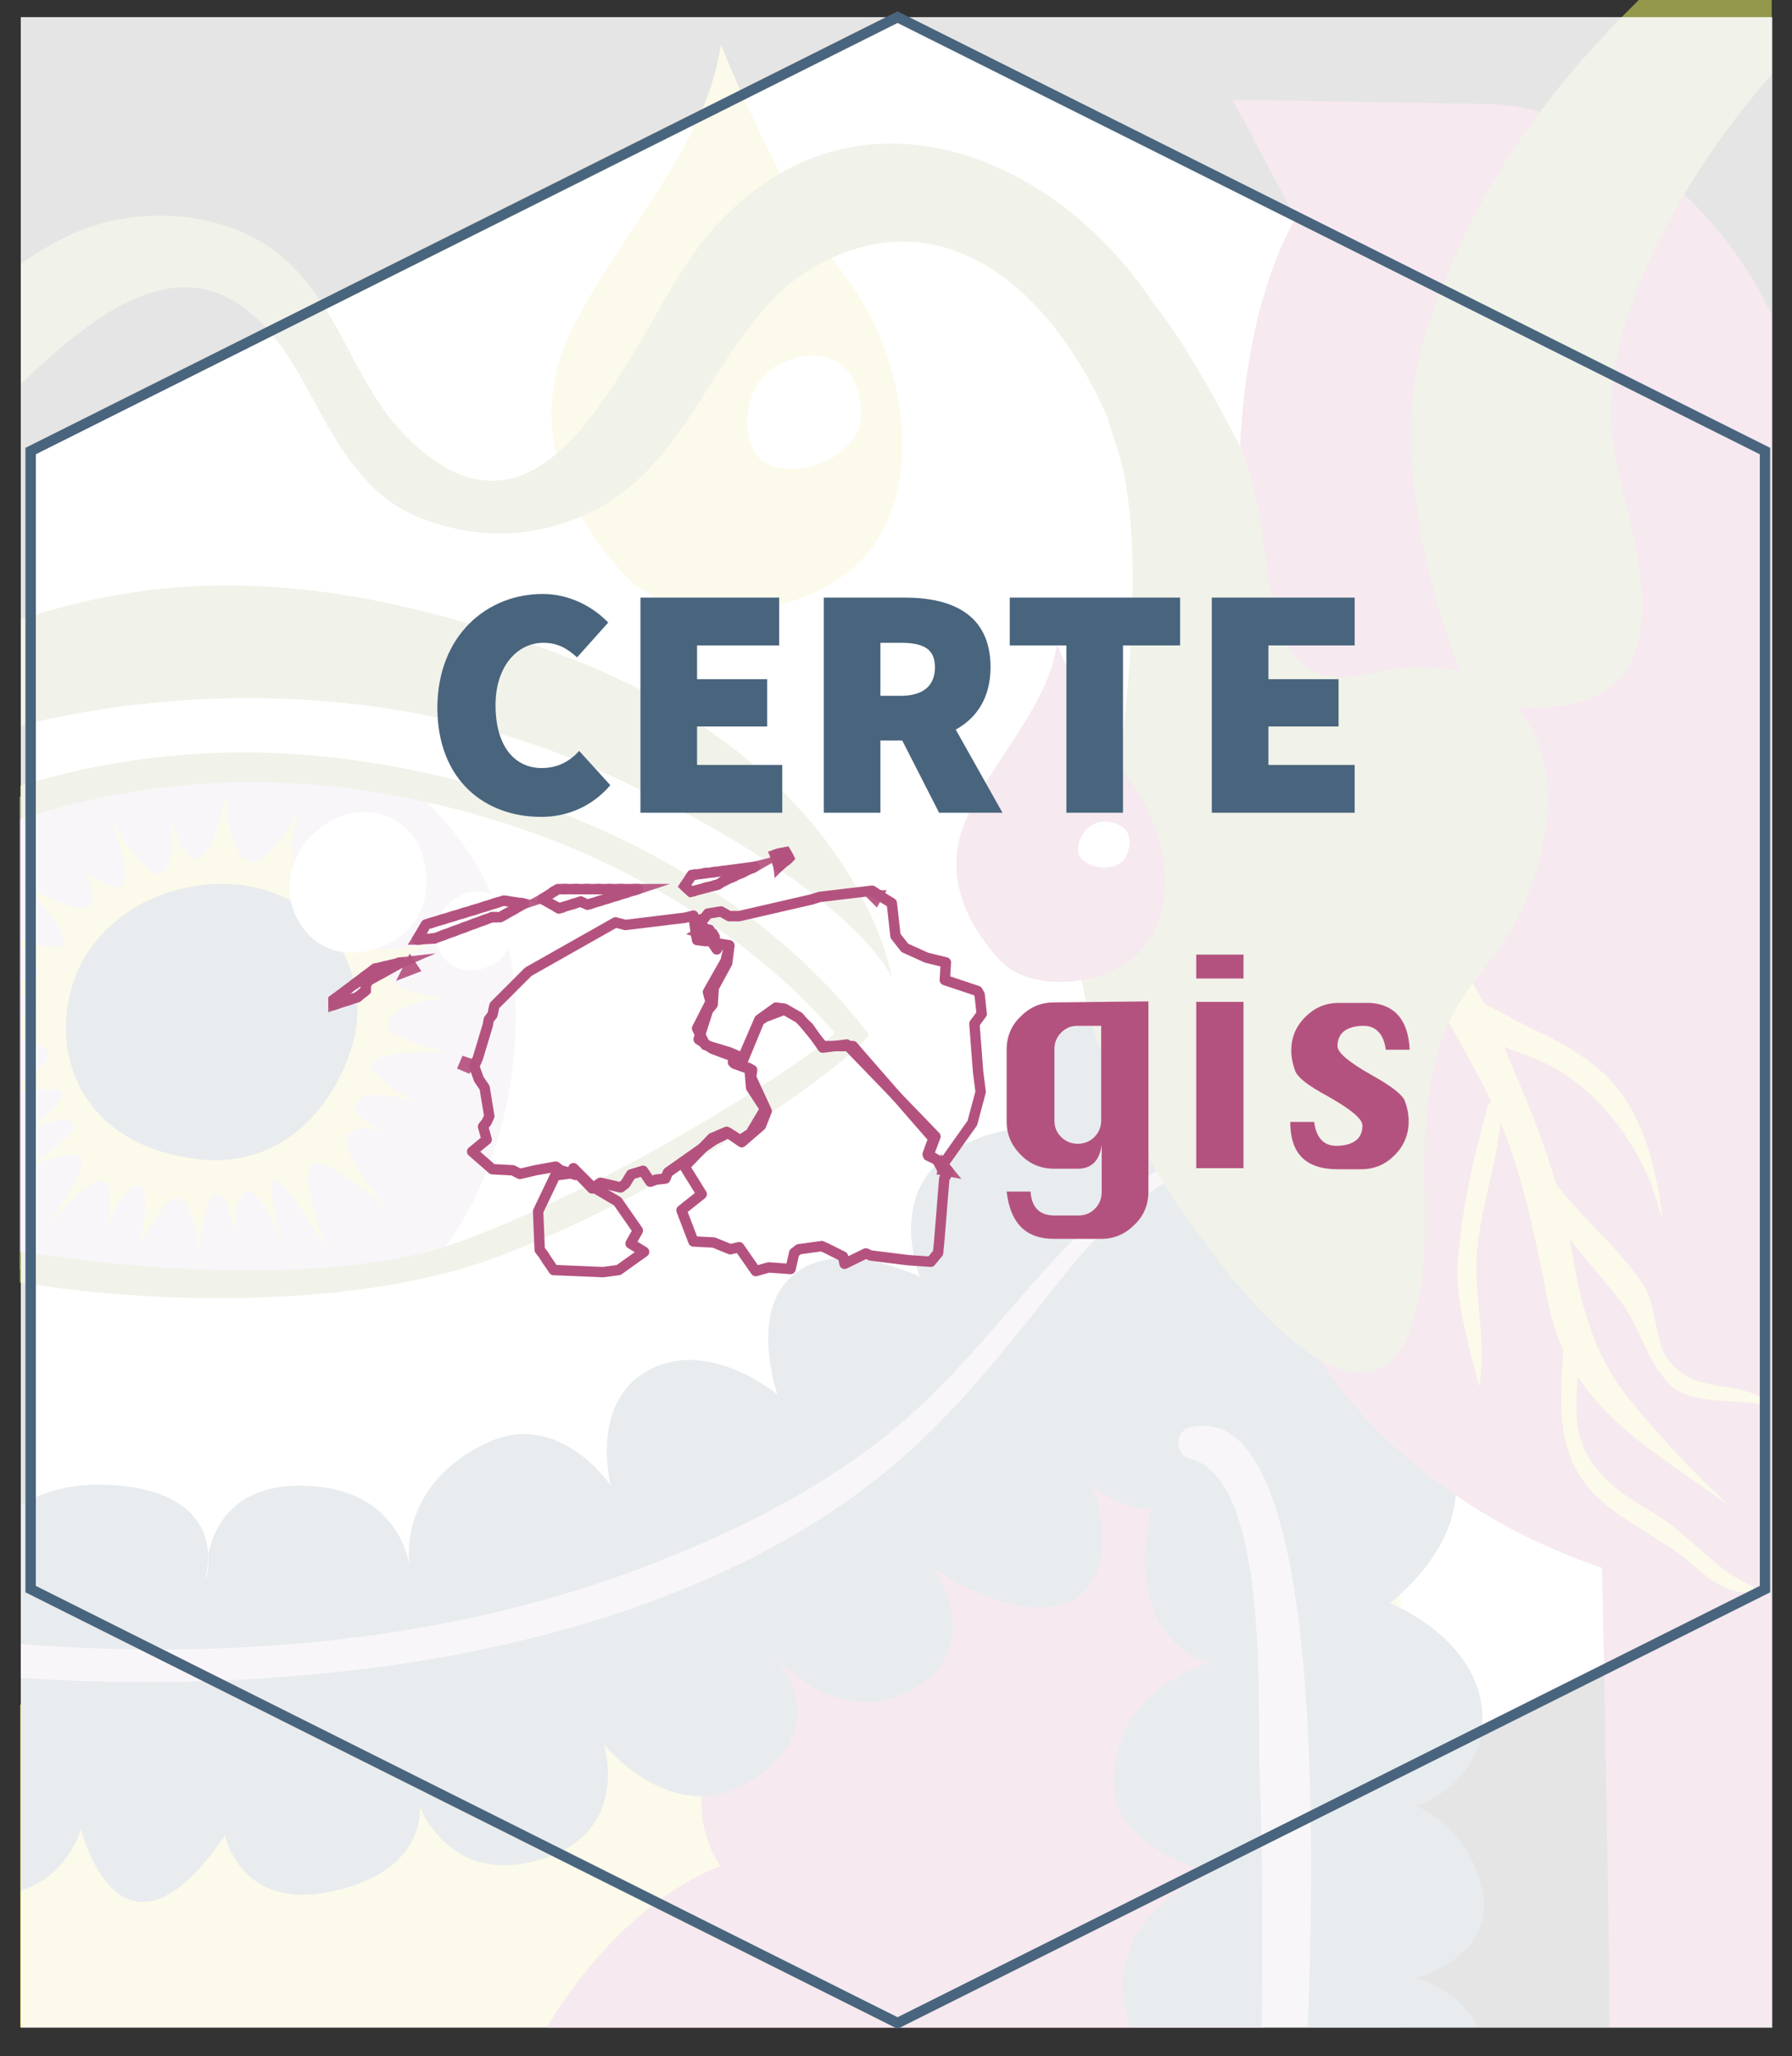 <svg xmlns="http://www.w3.org/2000/svg" version="1.1" xmlns:xlink="http://www.w3.org/1999/xlink" xmlns:svgjs="http://svgjs.dev/svgjs" width="345" height="395.7"><rect width="100%" height="100%" fill="#333333" stroke="none"/><svg version="1.1" id="SvgjsSvg1172" xmlns="http://www.w3.org/2000/svg" xmlns:xlink="http://www.w3.org/1999/xlink" x="0px" y="0px" viewBox="0 0 345 395.7" style="enable-background:new 0 0 345 395.7;" xml:space="preserve">
<style type="text/css">
	.st0{fill:#FFFFFF;}
	.st1{clip-path:url(#SVGID_4_);}
	.st2{clip-path:url(#SVGID_6_);fill:#B4527F;}
	.st3{clip-path:url(#SVGID_8_);fill:#B4527F;}
	.st4{clip-path:url(#SVGID_10_);fill:#E4D559;}
	.st5{clip-path:url(#SVGID_12_);fill:#B4527F;}
	.st6{clip-path:url(#SVGID_14_);fill:#49647D;}
	.st7{clip-path:url(#SVGID_16_);fill:#49647D;}
	.st8{clip-path:url(#SVGID_18_);fill:#CEB9D6;}
	.st9{clip-path:url(#SVGID_20_);fill:#E4D559;}
	.st10{clip-path:url(#SVGID_22_);fill:#B4527F;}
	.st11{clip-path:url(#SVGID_24_);fill:#E4D559;}
	.st12{clip-path:url(#SVGID_26_);fill:#FFFFFF;}
	.st13{clip-path:url(#SVGID_28_);fill:#49647D;}
	.st14{clip-path:url(#SVGID_30_);fill:#FFFFFF;}
	.st15{clip-path:url(#SVGID_32_);fill:#FFFFFF;}
	.st16{clip-path:url(#SVGID_34_);fill:#E4D559;}
	.st17{clip-path:url(#SVGID_36_);fill:#E4D559;}
	.st18{clip-path:url(#SVGID_38_);fill:#E4D559;}
	.st19{clip-path:url(#SVGID_40_);fill:#E4D559;}
	.st20{clip-path:url(#SVGID_42_);fill:#E4D559;}
	.st21{clip-path:url(#SVGID_44_);fill:#93984C;}
	.st22{clip-path:url(#SVGID_46_);fill:#93984C;}
	.st23{clip-path:url(#SVGID_48_);fill:#93984C;}
	.st24{clip-path:url(#SVGID_50_);fill:#49647D;}
	.st25{clip-path:url(#SVGID_52_);fill:#49647D;}
	.st26{clip-path:url(#SVGID_54_);fill:#49647D;}
	.st27{clip-path:url(#SVGID_56_);fill:#CEB9D6;}
	.st28{clip-path:url(#SVGID_58_);fill:#CEB9D6;}
	.st29{clip-path:url(#SVGID_60_);fill:#93984C;}
	.st30{clip-path:url(#SVGID_62_);fill:#B4527F;}
	.st31{clip-path:url(#SVGID_64_);fill:#FFFFFF;}
	.st32{display:none;}
	.st33{display:inline;}
	.st34{display:none;opacity:0.9;clip-path:url(#SVGID_66_);fill:#FFFFFF;enable-background:new    ;}
	.st35{opacity:0.875;clip-path:url(#SVGID_68_);fill:#FFFFFF;enable-background:new    ;}
	.st36{fill:none;stroke:#49647D;stroke-width:2;stroke-miterlimit:10;}
	.st37{fill:#49647D;}
	.st38{fill:#B4527F;}
	.st39{enable-background:new    ;}
	.st40{fill:none;stroke:#B4527F;stroke-width:2;stroke-linejoin:round;stroke-miterlimit:10;}
	.st41{opacity:0.922;}
	.st42{fill-rule:evenodd;clip-rule:evenodd;fill:#FFFFFF;}
	.st43{fill:none;stroke:#B4527F;stroke-width:2;stroke-miterlimit:10;}
	.st44{fill:none;stroke:#B4527F;stroke-width:2;stroke-miterlimit:10;stroke-dasharray:1.087,1.087;}
	.st45{fill:none;stroke:#B4527F;stroke-width:2;stroke-miterlimit:10;stroke-dasharray:0.958,0.958;}
	.st46{fill:none;stroke:#B4527F;stroke-width:2;stroke-miterlimit:10;stroke-dasharray:1.113,1.113;}
	.st47{fill:none;stroke:#B4527F;stroke-width:2;stroke-miterlimit:10;stroke-dasharray:1.085,1.085;}
	.st48{fill:none;stroke:#B4527F;stroke-width:2;stroke-miterlimit:10;stroke-dasharray:1.042,1.042;}
	.st49{fill:none;stroke:#B4527F;stroke-width:2;stroke-miterlimit:10;stroke-dasharray:1.076,1.076;}
	.st50{fill:none;stroke:#B4527F;stroke-width:2;stroke-miterlimit:10;stroke-dasharray:0.896,0.896;}
	.st51{fill:none;stroke:#B4527F;stroke-width:2;stroke-miterlimit:10;stroke-dasharray:0.862,0.862;}
	.st52{fill:none;stroke:#B4527F;stroke-width:2;stroke-miterlimit:10;stroke-dasharray:0.942,0.942;}
	.st53{opacity:0.941;}
	.st54{fill:none;stroke:#B4527F;stroke-width:2;stroke-linejoin:round;}
</style>
<g id="SvgjsG1171">
	<g>
		<polygon id="SvgjsPolygon1170" class="st0" points="172.8,3.3 339.8,86.8 339.8,305.8 172.8,389.3 5.9,305.8 5.9,86.8 		"></polygon>
	</g>
	<g>
		<g>
			<g>
				<g>
					<g>
						<g>
							<defs>
								<polygon id="SvgjsPolygon1169" points="172.8,3.3 339.8,86.8 339.8,305.8 172.8,389.3 5.9,305.8 5.9,86.8 								"></polygon>
							</defs>
							<clipPath id="SvgjsClipPath1168">
								<use xlink:href="#SVGID_3_" style="overflow:visible;"></use>
							</clipPath>
							<g id="SvgjsG1167" class="st1">
								<g>
									<g>
										<g>
											<g>
												<g>
													<g>
														<defs>
															<rect id="SvgjsRect1166" x="3.9" y="14.4" width="337.3" height="386"></rect>
														</defs>
														<clipPath id="SvgjsClipPath1165">
															<use xlink:href="#SVGID_5_" style="overflow:visible;"></use>
														</clipPath>
														<path class="st2" d="M306.1,19.6"></path>
													</g>
												</g>
											</g>
										</g>
									</g>
								</g>
								<g>
									<g>
										<g>
											<g>
												<g>
													<g>
														<defs>
															<rect id="SvgjsRect1164" x="3.9" y="14.4" width="337.3" height="386"></rect>
														</defs>
														<clipPath id="SvgjsClipPath1163">
															<use xlink:href="#SVGID_7_" style="overflow:visible;"></use>
														</clipPath>
														<path class="st3" d="M306.1,19.6c0.7,3.3,5.8,3.2,6.6,0"></path>
													</g>
												</g>
											</g>
										</g>
									</g>
								</g>
								<g>
									<g>
										<g>
											<g>
												<g>
													<g>
														<defs>
															<rect id="SvgjsRect1162" x="3.9" y="14.4" width="337.3" height="386"></rect>
														</defs>
														<clipPath id="SvgjsClipPath1161">
															<use xlink:href="#SVGID_9_" style="overflow:visible;"></use>
														</clipPath>
														<path class="st4" d="M254.3,271.6c-26.4-12.8-106.2,18.5-135.2,26.2C93.7,304.6,49.7,329.2,3.9,328v62.1h266.3
															C269.8,344.1,276.1,282.1,254.3,271.6"></path>
													</g>
												</g>
											</g>
										</g>
									</g>
								</g>
								<g>
									<g>
										<g>
											<g>
												<g>
													<g>
														<defs>
															<rect id="SvgjsRect1160" x="3.9" y="14.4" width="337.3" height="386"></rect>
														</defs>
														<clipPath id="SvgjsClipPath1159">
															<use xlink:href="#SVGID_11_" style="overflow:visible;"></use>
														</clipPath>
														<path class="st5" d="M222.7,266.2c-35.1-20.8-96.2-3.3-73.9,52c0,0-22.3,22.3-10.1,40.9c-10.7,4.2-23.1,14-33.5,31.1
															h8.1h35.2h94.8C257.4,344.2,253.4,284.4,222.7,266.2"></path>
													</g>
												</g>
											</g>
										</g>
									</g>
								</g>
								<g>
									<g>
										<g>
											<g>
												<g>
													<g>
														<defs>
															<rect id="SvgjsRect1158" x="3.9" y="14.4" width="337.3" height="386"></rect>
														</defs>
														<clipPath id="SvgjsClipPath1157">
															<use xlink:href="#SVGID_13_" style="overflow:visible;"></use>
														</clipPath>
														<path class="st6" d="M272.7,380.7c0,0,15.5-4.4,12.7-16.9s-12.7-16.2-12.7-16.2s14-4.8,12.6-18.8
															c-1.4-13.9-17.7-20.3-17.7-20.3s14.8-11.1,12.4-24.9c-2.3-13.8-17.8-14.7-17.8-14.7c5.3-6.9,20.2-9.5-6.1-35.1
															c-20.6-20-23.3-0.7-30.7,4.4c-7.4,5.1,0,27.5,0,27.5l-5,32.7C219.8,317.6,233,320,233,320s-18.6,4.4-18.6,23.2
															c0,12.7,18.9,17.1,18.9,17.1s-20.3,8-16.7,25.9c0.3,1.4,0.6,2.7,1.1,3.9h66.8C281,382.8,272.7,380.7,272.7,380.7"></path>
													</g>
												</g>
											</g>
										</g>
									</g>
								</g>
								<g>
									<g>
										<g>
											<g>
												<g>
													<g>
														<defs>
															<rect id="SvgjsRect1156" x="3.9" y="14.4" width="337.3" height="386"></rect>
														</defs>
														<clipPath id="SvgjsClipPath1155">
															<use xlink:href="#SVGID_15_" style="overflow:visible;"></use>
														</clipPath>
														<path class="st7" d="M15.6,352c0,0,7.6,30.7,27.7,1.2c0,0,2.9,13.7,18.8,11.1c20.4-3.4,18.7-16.7,18.7-16.7
															s5.2,14,20.5,10.9c20.8-4.1,15-22.8,15-22.8s12.8,15.9,27.4,7.5c16.1-9.3,8-21.4,5.4-24.6c-0.4-0.5-0.7-0.8-0.7-0.8
															s0.3,0.3,0.7,0.8c2.7,3,13.4,13.5,26.3,6.6c15-8,4.4-23.4,4.4-23.4s15.6,11.1,26.2,6.3c10.6-4.8,4.4-22.3,4.4-22.3
															s12.9,13.4,27-5.9s0-34.3,0-34.3s20.8,6.6,27.9-12.4c7.2-19-21.1-56.5-47.1-37.7c0,0-30.3-0.6-18,21.5
															c0,0-12.6-0.7-20.5,7.7c-7.8,8.4-2.6,21-2.6,21s-15.3-7.7-24.2-0.5c-8.9,7.1-3.2,23.2-3.2,23.2s-13-11-24.7-4.8
															s-7.4,22.3-7.4,22.3s-9.8-14.6-23.5-8.4c-16,7.3-15.7,20.5-15.3,23.7c0.1,0.5,0.1,0.7,0.1,0.7s0-0.3-0.1-0.7
															c-0.5-3.1-3.7-15.3-21.1-15.3c-12.6,0-16.4,7.7-17.6,13.1c0.2,2.8-0.5,4.9-0.5,4.9s-0.1-2.1,0.5-4.9
															c-0.3-4.8-3.2-11.7-16.8-13.1C14.1,285,8,287.1,4,289.7v74.1C13,361.1,15.6,352,15.6,352"></path>
													</g>
												</g>
											</g>
										</g>
									</g>
								</g>
								<g>
									<g>
										<g>
											<g>
												<g>
													<g>
														<defs>
															<rect id="SvgjsRect1154" x="3.9" y="14.4" width="337.3" height="386"></rect>
														</defs>
														<clipPath id="SvgjsClipPath1153">
															<use xlink:href="#SVGID_17_" style="overflow:visible;"></use>
														</clipPath>
														<path class="st8" d="M32.8,248.1c3.3,0.2,6.6,0.4,9.8,0.6c9.2,0.2,18.2-0.9,27.2-2.3c1.6-1,3.4-1.6,5.4-1.6
															c0.1,0,0.2,0,0.3,0c0.1,0,0.1,0,0.1,0c0.5-0.1,1.1-0.3,1.6-0.5c1.3-0.5,2.6-1,4-1.4c0.9-0.3,1.8-0.5,2.7-0.6
															c10.5-12.8,15.4-30.5,15.4-46.9c0-18.9-8.1-33.3-19.3-43c-13.1-2-26.3-4-39.6-3.8c-10.1,0.2-19.9,1.6-29.8,3.7
															c-2,0.4-4.4,0.7-6.8,1v91c2.9,0.1,5.7,0.3,8.5,0.8C19.2,246.4,25.9,247.6,32.8,248.1"></path>
													</g>
												</g>
											</g>
										</g>
									</g>
								</g>
								<g>
									<g>
										<g>
											<g>
												<g>
													<g>
														<defs>
															<rect id="SvgjsRect1152" x="3.9" y="14.4" width="337.3" height="386"></rect>
														</defs>
														<clipPath id="SvgjsClipPath1151">
															<use xlink:href="#SVGID_19_" style="overflow:visible;"></use>
														</clipPath>
														<path class="st9" d="M12,210.3c0.7,1.9-6.3,6.8-6.3,6.8s7-2.8,8.3-1c1.6,2.2-9.8,9.2-9.8,9.2s9.9-4.8,11.5-2.6
															c1.5,2.2-7,13.6-7,13.6s8.3-9.6,11.1-9.1s0.8,9.1,0.8,9.1s3.4-9.2,6.3-8.1c2.5,1,0,11.3,0,11.3s4.9-9.2,6.9-9
															c4.3,0.5,4.3,11,4.3,11s1.1-11.6,3.7-11.8c2.3-0.3,3.2,7.7,3.2,7.7s0.2-7.7,2.6-8.2c2.7-0.6,7.3,11.2,7.3,11.2
															s-4-12-2.3-13.3c1.8-1.2,10.3,13.3,10.3,13.3s-5-13-3.1-16s14.8,8.1,14.8,8.1s-9.1-9.9-7.7-13.7
															c1.1-3.1,6.3-1.2,8.2-0.3c-2.1-1-7.8-4-6.3-6.5c1.8-3,11.1,0,11.1,0s-9-4.9-8.3-7.3c0.8-2.8,14.6-2.1,14.6-2.1
															s-11.5-2.9-11.5-5c0-5,11.5-5.6,11.5-5.6s-9.9-0.6-11.1-4.1c-0.6-2,7.6-6.4,7.6-6.4S72,184,71,181.5
															c-1.4-3.6,7.6-16.1,7.6-16.1s-7.7,8-11.7,6.6c-3.9-1.3,1.1-15.7,1.1-15.7s-6.5,13.1-9.8,11.3s-1.5-7.1-1-11.3
															c0,0-5.6,11.3-9.6,9.3s-4-12.9-4-12.9s-2.3,11.7-5.4,12.5c-3.1,0.8-5.2-7.5-5.2-7.5s0.8,10-2.3,10.5
															c-3,0.5-9.3-10.5-9.3-10.5s4,10.5,2.3,12.5c-1.8,2-7.6-2.8-7.6-2.8s3.3,5.3,1,7.1s-12.3-4.3-12.3-4.3
															s9.1,9.6,7.3,11.6c-1.1,1.2-5.2-0.1-8.1-1.3v1.6c1.8,1.9,3.7,4.1,3.4,5.1c-0.2,0.7-1.7,1.1-3.4,1.5v2.7
															c1.7,0.6,3.1,1.3,3.1,1.8c-0.1,0.7-1.4,1.5-3.1,2.2v4.6c2.9,0.6,5.3,1.5,5.3,2.7c0.1,1.8-2.4,3.7-5.3,5.3v2.2
															C7.9,209.6,11.6,209.3,12,210.3"></path>
													</g>
												</g>
											</g>
										</g>
									</g>
								</g>
								<g>
									<g>
										<g>
											<g>
												<g>
													<g>
														<defs>
															<rect id="SvgjsRect1150" x="3.9" y="14.4" width="337.3" height="386"></rect>
														</defs>
														<clipPath id="SvgjsClipPath1149">
															<use xlink:href="#SVGID_21_" style="overflow:visible;"></use>
														</clipPath>
														<path class="st10" d="M237.3,19.2c4.2,7.6,7.9,15.3,12.2,22.6c-13.4,23.9-10.7,58.9-10.7,58.9
															c7.4,62.8,43,69.4,43,69.4c2.9,28.4-35,76.3-35,76.3c5.3,18.9,27.4,43.8,61.6,55.3c0.3,13.8,1.1,49.4,1.5,88.4h31.2
															V60.6C330.7,38.3,308.2,20.5,286,20"></path>
													</g>
												</g>
											</g>
										</g>
									</g>
								</g>
								<g>
									<g>
										<g>
											<g>
												<g>
													<g>
														<defs>
															<rect id="SvgjsRect1148" x="3.9" y="14.4" width="337.3" height="386"></rect>
														</defs>
														<clipPath id="SvgjsClipPath1147">
															<use xlink:href="#SVGID_23_" style="overflow:visible;"></use>
														</clipPath>
														<path class="st11" d="M138.8,8.6c0,0,11.3,28.6,23.2,43.6s16.1,38.9,6,53s-37.4,16.7-47.7,5.5s-19.8-28.3-10-47.7
															C120.2,43.6,135.9,28.2,138.8,8.6"></path>
													</g>
												</g>
											</g>
										</g>
									</g>
								</g>
								<g>
									<g>
										<g>
											<g>
												<g>
													<g>
														<defs>
															<rect id="SvgjsRect1146" x="3.9" y="14.4" width="337.3" height="386"></rect>
														</defs>
														<clipPath id="SvgjsClipPath1145">
															<use xlink:href="#SVGID_25_" style="overflow:visible;"></use>
														</clipPath>
														<path class="st12" d="M150,70.1c-7.8,3.9-7.8,16.6-2.2,19.2c7,3.2,17.4-2.1,17.9-8.6C166.4,70.1,158.9,65.7,150,70.1"></path>
													</g>
												</g>
											</g>
										</g>
									</g>
								</g>
								<g>
									<g>
										<g>
											<g>
												<g>
													<g>
														<defs>
															<rect id="SvgjsRect1144" x="3.9" y="14.4" width="337.3" height="386"></rect>
														</defs>
														<clipPath id="SvgjsClipPath1143">
															<use xlink:href="#SVGID_27_" style="overflow:visible;"></use>
														</clipPath>
														<path class="st13" d="M52,171.6c-13.7-4.8-33.9,1.9-38.4,19.2c-3.7,14.5,3.9,30.1,25,32.3c17,1.8,26.7-12,29.5-23
															C70.9,189.1,65.5,176.3,52,171.6"></path>
													</g>
												</g>
											</g>
										</g>
									</g>
								</g>
								<g>
									<g>
										<g>
											<g>
												<g>
													<g>
														<defs>
															<rect id="SvgjsRect1142" x="3.9" y="14.4" width="337.3" height="386"></rect>
														</defs>
														<clipPath id="SvgjsClipPath1141">
															<use xlink:href="#SVGID_29_" style="overflow:visible;"></use>
														</clipPath>
														<path class="st14" d="M66.9,156.7c-6.9,1.7-13.3,9.9-10.5,18.2c2.4,6.9,9.7,11.2,18.9,6.4c7.4-3.9,7.7-12.1,5.8-17.4
															C79.4,158.8,73.7,155,66.9,156.7"></path>
													</g>
												</g>
											</g>
										</g>
									</g>
								</g>
								<g>
									<g>
										<g>
											<g>
												<g>
													<g>
														<defs>
															<rect id="SvgjsRect1140" x="3.9" y="14.4" width="337.3" height="386"></rect>
														</defs>
														<clipPath id="SvgjsClipPath1139">
															<use xlink:href="#SVGID_31_" style="overflow:visible;"></use>
														</clipPath>
														<path class="st15" d="M90.1,171.8c-3.9,1-7.5,5.6-5.9,10.2c1.3,3.9,5.4,6.3,10.6,3.6c4.2-2.2,4.3-6.8,3.3-9.7
															C97,173,93.9,170.9,90.1,171.8"></path>
													</g>
												</g>
											</g>
										</g>
									</g>
								</g>
								<g>
									<g>
										<g>
											<g>
												<g>
													<g>
														<defs>
															<rect id="SvgjsRect1138" x="3.9" y="14.4" width="337.3" height="386"></rect>
														</defs>
														<clipPath id="SvgjsClipPath1137">
															<use xlink:href="#SVGID_33_" style="overflow:visible;"></use>
														</clipPath>
														<path class="st16" d="M332.8,289.6c-6.7-6.1-12.8-12.7-18.6-19.7c-7.2-8.6-9.8-18.3-11.6-29.2
															c-1.9-11.4-5.9-22.4-10.4-33c-3.9-9.2-8.3-21-16.1-27.6c-1.5-1.3-3.6,0.2-3.1,2c2.9,11.8,11.3,22.5,15.9,33.9
															c4.6,11.4,6.8,22.9,9.2,34.9c4.1,20.1,19.5,27.7,34.6,38.7C332.8,289.8,332.9,289.7,332.8,289.6"></path>
													</g>
												</g>
											</g>
										</g>
									</g>
								</g>
								<g>
									<g>
										<g>
											<g>
												<g>
													<g>
														<defs>
															<rect id="SvgjsRect1136" x="3.9" y="14.4" width="337.3" height="386"></rect>
														</defs>
														<clipPath id="SvgjsClipPath1135">
															<use xlink:href="#SVGID_35_" style="overflow:visible;"></use>
														</clipPath>
														<path class="st17" d="M320,233.8c-1.2-9.7-4.1-21.2-12-27.9c-3.6-3.1-7.4-5.3-11.7-7.3c-5.2-2.4-10.1-5.6-15.4-7.7
															c-1.8-0.7-3.4,1-2.4,2.7c3.5,6.1,11.9,7.9,17.9,10.5c11.3,4.8,20.7,17.8,23.3,29.8C319.7,234,320,233.9,320,233.8"></path>
													</g>
												</g>
											</g>
										</g>
									</g>
								</g>
								<g>
									<g>
										<g>
											<g>
												<g>
													<g>
														<defs>
															<rect id="SvgjsRect1134" x="3.9" y="14.4" width="337.3" height="386"></rect>
														</defs>
														<clipPath id="SvgjsClipPath1133">
															<use xlink:href="#SVGID_37_" style="overflow:visible;"></use>
														</clipPath>
														<path class="st18" d="M294.5,220c0.4,12.5,10.3,21,17.4,30.3c3.9,5.1,4.9,11.2,9.4,16c3.8,4.1,12.9,2.9,17.5,3.9
															c0.7,0.2,1.1-0.9,0.4-1.2c-5.9-3.4-12.7-0.9-17.7-6.9c-3.2-3.9-2.3-10.5-5.1-14.8c-6.5-9.9-16.8-16.2-21.5-27.4
															C294.8,219.7,294.5,219.8,294.5,220"></path>
													</g>
												</g>
											</g>
										</g>
									</g>
								</g>
								<g>
									<g>
										<g>
											<g>
												<g>
													<g>
														<defs>
															<rect id="SvgjsRect1132" x="3.9" y="14.4" width="337.3" height="386"></rect>
														</defs>
														<clipPath id="SvgjsClipPath1131">
															<use xlink:href="#SVGID_39_" style="overflow:visible;"></use>
														</clipPath>
														<path class="st19" d="M301.1,256.5c-0.5,13.4-2.9,24.7,9,33.8c5.2,4,11,6.6,16,11c3.2,2.8,6.6,5.4,10.9,5.2
															c0.7,0,0.9-1,0.3-1.3c-7.2-3.1-12.1-10-19-14.1c-4.8-2.8-9-5.4-12.1-10.1c-4.8-7.1-1.7-16.8-2-24.7
															C304.1,254.3,301.2,254.6,301.1,256.5"></path>
													</g>
												</g>
											</g>
										</g>
									</g>
								</g>
								<g>
									<g>
										<g>
											<g>
												<g>
													<g>
														<defs>
															<rect id="SvgjsRect1130" x="3.9" y="14.4" width="337.3" height="386"></rect>
														</defs>
														<clipPath id="SvgjsClipPath1129">
															<use xlink:href="#SVGID_41_" style="overflow:visible;"></use>
														</clipPath>
														<path class="st20" d="M284.8,266.7c1.6-9-1.4-18-0.3-27.2c1-8.9,4.3-17.4,4.6-26.4c0.1-1.6-2.3-1.6-2.7-0.2
															c-2.6,9.4-4.9,19.4-5.7,29.1c-0.7,8.1,2.1,16.9,4,24.7C284.7,266.7,284.8,266.7,284.8,266.7"></path>
													</g>
												</g>
											</g>
										</g>
									</g>
								</g>
								<g>
									<g>
										<g>
											<g>
												<g>
													<g>
														<defs>
															<rect id="SvgjsRect1128" x="3.9" y="14.4" width="337.3" height="386"></rect>
														</defs>
														<clipPath id="SvgjsClipPath1127">
															<use xlink:href="#SVGID_43_" style="overflow:visible;"></use>
														</clipPath>
														<path class="st21" d="M341.1-22.3c-2.5,1.9-8,5.9-11.4,9C309.1,5.4,286.8,26.4,274.5,64c-9.5,29.1,8,70.8,9.8,71.1
															c46.3,8.2,29.3-32.1,26.5-47.9c-4.1-23.4,12.6-52.7,30.3-72.9v-33.7L341.1-22.3z"></path>
													</g>
												</g>
											</g>
										</g>
									</g>
								</g>
								<g>
									<g>
										<g>
											<g>
												<g>
													<g>
														<defs>
															<rect id="SvgjsRect1126" x="3.9" y="14.4" width="337.3" height="386"></rect>
														</defs>
														<clipPath id="SvgjsClipPath1125">
															<use xlink:href="#SVGID_45_" style="overflow:visible;"></use>
														</clipPath>
														<path class="st22" d="M116.8,148.9c47.8,22.1,54.9,39.2,54.9,39.2s-6.2-40.4-63.4-62c-50.3-19-81-14.5-104.3-6.9v20.4
															C32.3,132.6,75.6,129.9,116.8,148.9"></path>
													</g>
												</g>
											</g>
										</g>
									</g>
								</g>
								<g>
									<g>
										<g>
											<g>
												<g>
													<g>
														<defs>
															<rect id="SvgjsRect1124" x="3.9" y="14.4" width="337.3" height="386"></rect>
														</defs>
														<clipPath id="SvgjsClipPath1123">
															<use xlink:href="#SVGID_47_" style="overflow:visible;"></use>
														</clipPath>
														<path class="st23" d="M95.1,242.1c38.9-14.4,73.7-42,72.1-43.2c-1.5-1.2-28.3-42.3-98.2-52.5
															c-24.8-3.6-46.6-0.8-65.1,4.8v6.4c18.4-5.9,40.6-9.2,65.4-5.6c62.1,9.1,90,45.6,91.3,46.6
															c1.3,1.1-37.6,27.6-72.2,40.4c-19.7,7.3-54.9,6.6-84.6,1.8v6C35,251.8,71.7,250.8,95.1,242.1"></path>
													</g>
												</g>
											</g>
										</g>
									</g>
								</g>
								<g>
									<g>
										<g>
											<g>
												<g>
													<g>
														<defs>
															<rect id="SvgjsRect1122" x="3.9" y="14.4" width="337.3" height="386"></rect>
														</defs>
														<clipPath id="SvgjsClipPath1121">
															<use xlink:href="#SVGID_49_" style="overflow:visible;"></use>
														</clipPath>
														<path class="st24" d="M39.5,303.7c0,0,0.7-2.1,0.5-4.9C39.4,301.6,39.5,303.7,39.5,303.7"></path>
													</g>
												</g>
											</g>
										</g>
									</g>
								</g>
								<g>
									<g>
										<g>
											<g>
												<g>
													<g>
														<defs>
															<rect id="SvgjsRect1120" x="3.9" y="14.4" width="337.3" height="386"></rect>
														</defs>
														<clipPath id="SvgjsClipPath1119">
															<use xlink:href="#SVGID_51_" style="overflow:visible;"></use>
														</clipPath>
														<path class="st25" d="M149.1,318.6c-0.4-0.5-0.7-0.8-0.7-0.8S148.6,318.1,149.1,318.6"></path>
													</g>
												</g>
											</g>
										</g>
									</g>
								</g>
								<g>
									<g>
										<g>
											<g>
												<g>
													<g>
														<defs>
															<rect id="SvgjsRect1118" x="3.9" y="14.4" width="337.3" height="386"></rect>
														</defs>
														<clipPath id="SvgjsClipPath1117">
															<use xlink:href="#SVGID_53_" style="overflow:visible;"></use>
														</clipPath>
														<path class="st26" d="M78.8,301.1c0,0.5,0.1,0.7,0.1,0.7S78.9,301.6,78.8,301.1"></path>
													</g>
												</g>
											</g>
										</g>
									</g>
								</g>
								<g>
									<g>
										<g>
											<g>
												<g>
													<g>
														<defs>
															<rect id="SvgjsRect1116" x="3.9" y="14.4" width="337.3" height="386"></rect>
														</defs>
														<clipPath id="SvgjsClipPath1115">
															<use xlink:href="#SVGID_55_" style="overflow:visible;"></use>
														</clipPath>
														<path class="st27" d="M73.6,320.7c33.4-4.5,69.7-15.5,96.3-37c14.4-11.6,24.5-25.3,36-39.6c5.4-6.7,11.8-12.3,19-17
															c14.7-9.7,24.9-2.6,35.4,8.3c1.7,1.8,4.1-0.5,3.2-2.5c-12.3-26.1-38.6-12-53.8,2.6c-12.7,12.2-22.5,26.6-36,38.2
															c-15.8,13.5-35.4,22.8-54.8,29.7c-36.7,12.9-76.2,15.9-114.9,13v6.5C27.1,324.4,50.4,323.8,73.6,320.7"></path>
													</g>
												</g>
											</g>
										</g>
									</g>
								</g>
								<g>
									<g>
										<g>
											<g>
												<g>
													<g>
														<defs>
															<rect id="SvgjsRect1114" x="3.9" y="14.4" width="337.3" height="386"></rect>
														</defs>
														<clipPath id="SvgjsClipPath1113">
															<use xlink:href="#SVGID_57_" style="overflow:visible;"></use>
														</clipPath>
														<path class="st28" d="M229.1,274.7c-3,0.7-3,5.3,0,6c15.4,3.8,12.9,48.2,13.4,59.9c0.6,16.5,0.6,33,0.4,49.5h8.9
															C253.4,347.2,253.7,268.6,229.1,274.7"></path>
													</g>
												</g>
											</g>
										</g>
									</g>
								</g>
								<g>
									<g>
										<g>
											<g>
												<g>
													<g>
														<defs>
															<rect id="SvgjsRect1112" x="3.9" y="14.4" width="337.3" height="386"></rect>
														</defs>
														<clipPath id="SvgjsClipPath1111">
															<use xlink:href="#SVGID_59_" style="overflow:visible;"></use>
														</clipPath>
														<path class="st29" d="M57.7,72.2c5.8,10.2,11,22.5,22.8,27.3c11.1,4.5,22.6,4.2,33.4-1c20.4-10,24.5-37,43.3-47.4
															c24.2-13.4,45.1,4.2,56.1,29.4c0.5,1.9,1.1,3.8,1.8,5.8c6.4,19.4,0.4,60.3,0.4,60.3c-18.3,25.9-4,63.6,12.9,87.7
															c28.4,40.5,47.1,40.4,45.9-3.5c-1.2-43.7,12.5-37.6,20.6-60.6c10-28.1-5.3-46.7-30.5-40.7
															c-26.1,6.2-16.5-25.8-26.2-44.6c-6.7-13-12.1-21.6-16.3-26.7c-19.6-29.9-60.6-45.5-87.4-10.7
															c-12.8,16.7-28.7,64.9-56.8,36c-10-10.4-12.4-25.4-24.3-34.8c-10.8-8.5-27.8-9.2-39.9-3.5C10.1,46.8,7,48.7,4,50.8
															v23.1C22.3,56.3,41.3,43.5,57.7,72.2"></path>
													</g>
												</g>
											</g>
										</g>
									</g>
								</g>
								<g>
									<g>
										<g>
											<g>
												<g>
													<g>
														<defs>
															<rect id="SvgjsRect1110" x="3.9" y="14.4" width="337.3" height="386"></rect>
														</defs>
														<clipPath id="SvgjsClipPath1109">
															<use xlink:href="#SVGID_61_" style="overflow:visible;"></use>
														</clipPath>
														<path class="st30" d="M203.5,123.9c0,0,6.8,17.1,13.8,26c7.1,8.9,9.6,23.2,3.6,31.6c-6,8.4-22.3,10-28.4,3.3
															c-6.1-6.7-11.8-16.8-5.9-28.4C192.4,144.7,201.8,135.5,203.5,123.9"></path>
													</g>
												</g>
											</g>
										</g>
									</g>
								</g>
								<g>
									<g>
										<g>
											<g>
												<g>
													<g>
														<defs>
															<rect id="SvgjsRect1108" x="3.9" y="14.4" width="337.3" height="386"></rect>
														</defs>
														<clipPath id="SvgjsClipPath1107">
															<use xlink:href="#SVGID_63_" style="overflow:visible;"></use>
														</clipPath>
														<path class="st31" d="M212.5,158.1c-3.7,0-6.1,5-4.4,7c2.1,2.5,7.1,2.4,8.5,0C218.8,161.2,216.8,158.1,212.5,158.1"></path>
													</g>
												</g>
											</g>
										</g>
									</g>
								</g>
							</g>
						</g>
					</g>
				</g>
			</g>
		</g>
	</g>
	<g class="st32">
		<g class="st33">
			<g>
				<g>
					<g>
						<g>
							<defs>
								<polygon id="SvgjsPolygon1106" points="172.8,3.3 339.8,86.8 339.8,305.8 172.8,389.3 5.9,305.8 5.9,86.8 								"></polygon>
							</defs>
							<clipPath id="SvgjsClipPath1105">
								<use xlink:href="#SVGID_65_" style="overflow:visible;"></use>
							</clipPath>
							<rect id="SvgjsRect1104" x="-0.6" y="281.2" class="st34" width="356" height="124.3"></rect>
						</g>
					</g>
				</g>
			</g>
		</g>
	</g>
	<g>
		<g>
			<g>
				<g>
					<g>
						<g>
							<defs>
								<polygon id="SvgjsPolygon1103" points="172.8,3.3 339.8,86.8 339.8,305.8 172.8,389.3 5.9,305.8 5.9,86.8 								"></polygon>
							</defs>
							<clipPath id="SvgjsClipPath1102">
								<use xlink:href="#SVGID_67_" style="overflow:visible;"></use>
							</clipPath>
							<rect id="SvgjsRect1101" x="4" y="3.3" class="st35" width="337.2" height="386.9"></rect>
						</g>
					</g>
				</g>
			</g>
		</g>
	</g>
	<g>
		<polygon id="SvgjsPolygon1100" class="st36" points="172.8,3.3 339.8,86.8 339.8,305.8 172.8,389.3 5.9,305.8 5.9,86.8 		"></polygon>
	</g>
</g>
<g id="SvgjsG1099">
	<path class="st37" d="M104.5,114.3c5.2,0,9.7,2.5,12.6,5.5l-6,6.7c-2-1.8-3.8-2.8-6.5-2.8c-5,0-9.2,4.5-9.2,12
		c0,7.8,3.6,12.1,8.9,12.1c3.2,0,5.5-1.4,7.2-3.3l6,6.6c-3.5,4.1-8.3,6.1-13.3,6.1c-10.8,0-20-7-20-21.1
		C84.3,122.2,93.8,114.3,104.5,114.3"></path>
	<polygon class="st37" points="123.3,115 150,115 150,124.2 134.2,124.2 134.2,130.7 147.7,130.7 147.7,139.8 134.2,139.8 
		134.2,147.2 150.6,147.2 150.6,156.4 123.3,156.4 	"></polygon>
	<path class="st37" d="M180.8,156.4l-7.1-13.9h-4.2v13.9h-10.9V115h15.6c8.9,0,16.5,3.1,16.5,13.4c0,5.9-2.7,9.8-6.7,12l9,16H180.8z
		 M169.5,133.9h3.9c4.3,0,6.6-1.9,6.6-5.5c0-3.6-2.3-4.7-6.6-4.7h-3.9V133.9z"></path>
	<polygon class="st37" points="205.3,124.2 194.4,124.2 194.4,115 227.2,115 227.2,124.2 216.2,124.2 216.2,156.4 205.3,156.4 	"></polygon>
	<polygon class="st37" points="233.3,115 260.8,115 260.8,124.2 244.2,124.2 244.2,130.7 257.7,130.7 257.7,139.8 244.2,139.8 
		244.2,147.2 260.8,147.2 260.8,156.4 233.3,156.4 	"></polygon>
</g>
<g>
	<path class="st38" d="M221.1,192.7v36.6c0,2.5-0.9,4.7-2.7,6.4c-1.8,1.8-3.9,2.7-6.4,2.7h-9.1c-5.4,0-8.4-3-9.1-9.1h4.6
		c0.2,3,1.7,4.6,4.6,4.6h4.6c1.3,0,2.3-0.4,3.2-1.3s1.3-2,1.3-3.2v-9.1c-0.4,3-1.9,4.6-4.6,4.6h-4.6c-2.5,0-4.7-0.9-6.4-2.7
		c-1.8-1.8-2.7-3.9-2.7-6.4V202c0-2.5,0.9-4.7,2.7-6.4c1.8-1.8,3.9-2.7,6.4-2.7L221.1,192.7L221.1,192.7z M212.1,197.4h-4.6
		c-1.3,0-2.3,0.4-3.2,1.3s-1.3,2-1.3,3.2v13.7c0,1.3,0.4,2.3,1.3,3.2s2,1.3,3.2,1.3s2.3-0.4,3.2-1.3c0.9-0.9,1.3-2,1.3-3.2v-18.2
		H212.1z"></path>
	<path class="st38" d="M230.3,188.3v-4.6h9.1v4.6H230.3z M230.3,224.8v-32h9.1v32H230.3z"></path>
	<path class="st38" d="M271.4,202h-4.6c-0.4-3-1.9-4.6-4.3-4.6c-1.6,0-2.9,0.4-3.7,1c-0.8,0.6-1.3,1.6-1.3,2.9
		c0,1.3,2.2,3.1,6.6,5.6c3.6,2,5.7,3.6,6.3,4.8c0.5,1.3,0.8,2.6,0.8,4.1c0,2.5-0.9,4.7-2.7,6.5s-3.9,2.7-6.4,2.7h-4.6
		c-6.1,0-9.1-3-9.1-9.1h4.6c0.4,3,1.8,4.6,4.3,4.6c1.6,0,2.9-0.4,3.7-1s1.3-1.6,1.3-2.9c0-1.3-2.2-3.1-6.6-5.6
		c-3.7-2-5.7-3.5-6.3-4.8c-0.5-1.3-0.8-2.7-0.8-4c0-2.6,0.9-4.7,2.7-6.5s3.9-2.7,6.4-2.7h4.6C268,192.7,271.1,195.8,271.4,202z"></path>
</g>
<g class="st39">
	<polygon class="st40" points="151,194.3 147.3,195.7 146.2,196.4 143.1,203.9 141.6,203.3 141.1,204.4 144.3,205.6 144.6,209.3 
		147.3,213.4 144.5,218.1 142.5,219.4 139.9,217.8 137.1,219 131.8,224.5 135.1,229.8 131.2,232.9 133.5,238.9 137.4,239.1 
		140.6,240.4 142.3,240 145.5,244.6 148,243.9 152.2,244.2 152.9,241.1 153.8,240.4 158.2,239.8 159.1,240.2 162.3,241.8 
		162.6,243.2 166.7,241.2 167.6,241.6 174.8,242.5 179.2,242.8 180.6,241.1 180.8,239.1 181.8,226.8 182.6,225.4 181.5,225.2 
		180.4,223.2 178.7,222.4 180.1,218.7 163,201 158.4,201.6 155.7,197.7 153.8,195.9 	"></polygon>
	<polygon class="st40" points="113.8,228.2 110.4,224.8 110.6,225.7 106.9,226.2 103.6,233.1 103.9,240.5 104.6,241.4 105.3,242.5 
		106.6,244.4 116.1,244.8 119.1,244.4 124,240.9 121.4,239.3 122.8,236.8 118.9,231.2 	"></polygon>
	<g class="st41">
		<polygon class="st42" points="79.6,186.4 79,185.5 78.3,186.9 		"></polygon>
		<polygon class="st43" points="79.6,186.4 79,185.5 78.3,186.9 		"></polygon>
	</g>
	<g class="st41">
		<polygon class="st42" points="77.3,185.2 72.2,186.4 64.2,192.4 64.2,193.4 68.8,191.9 70.4,190.6 70.4,189.7 70.6,188.9 		"></polygon>
		<g>
			<polyline class="st43" points="76.6,185.5 77.3,185.2 76.4,185.3 			"></polyline>
			<polyline class="st44" points="74.6,185.9 72.2,186.4 65.8,191.3 			"></polyline>
			<polyline class="st43" points="64.9,191.9 64.2,192.4 64.2,193.4 65.1,193.1 			"></polyline>
			<polyline class="st45" points="66.7,192.6 68.8,191.9 69,191.7 			"></polyline>
			<polyline class="st43" points="69.7,191.2 70.4,190.6 70.4,189.7 70.6,189.7 			"></polyline>
			<polyline class="st43" points="70.6,189.7 70.6,188.9 71.5,188.3 			"></polyline>
			<line class="st46" x1="73.1" y1="187.5" x2="75.7" y2="186"></line>
		</g>
	</g>
	<polygon class="st40" points="77.3,185.2 72.2,186.4 64.2,192.4 64.2,193.4 68.8,191.9 70.4,190.6 70.4,189.7 70.6,188.9 	"></polygon>
	<path class="st40" d="M133.5,176.2l-1.6,0.4l-11.5,1.4l-1.9-0.5l-16.8,9.5l-6.5,6.5l-0.4,1.8l-0.7,0.9l-0.2,1.1l-1.9,6.3l-0.7,1.6
		l0.9,2.5l1.1,1.6l0.9,5.5l-0.5,1.1l-0.7,0.9l0.7,2.5l-2.8,2.3l3.9,3.4l3.9,0.2l1.4,0.7l3-0.7l3.9-0.7l0.9,0.7l1.8,0.5l1.1,0.4
		l-0.2-0.9l3.4,3.5l1.6-1.1l3.9,0.9l0.9-0.7l1.1-1.8l2.3-0.7l1.4,2.1l1.1-0.4l1.8-0.2l0.5-1.2l8.8-6.2l2.8-1.4l2.6,1.8l3.7-3.2
		l1.1-2.8l-3-6.5l0.2-1.4l-3.4-1.2l0.5-1.1l-4.8-1.8l-2.6-1.8l1.8-5.6l0.9-1.1l0.2-3.2l2.6-4.8l0.4-3.2l-1.9-0.5l-0.5,1.1l-1.1-1.6
		h-1.1l-1.6-0.2l-0.2-1.1L133.5,176.2z"></path>
	<g class="st41">
		<polygon class="st42" points="90.5,204.7 89.6,204.4 89.3,205.1 90,205.4 		"></polygon>
		<polygon class="st43" points="90.5,204.7 89.6,204.4 89.3,205.1 90,205.4 		"></polygon>
	</g>
	<g class="st41">
		<polygon class="st42" points="96.3,176.5 100.9,173.9 97,173.3 91.9,174.9 82,177.9 80.3,180.8 83.6,180.6 94.7,176.5 		"></polygon>
		<g>
			<polyline class="st43" points="100,174.2 100.9,173.9 100,173.7 			"></polyline>
			<polyline class="st47" points="98.1,173.5 97,173.3 91.9,174.9 82,177.9 81.3,179.2 			"></polyline>
			<polyline class="st43" points="80.8,180 80.3,180.8 81.2,180.8 			"></polyline>
			<polyline class="st48" points="82.9,180.6 83.6,180.6 94.7,176.5 96.3,176.5 99.3,174.8 			"></polyline>
		</g>
	</g>
	<polygon class="st40" points="96.3,176.5 100.9,173.9 97,173.3 91.9,174.9 82,177.9 80.3,180.8 83.6,180.6 94.7,176.5 	"></polygon>
	<g class="st41">
		<polygon class="st42" points="122.8,171.1 107.4,171.1 104.4,173 107.6,174.8 111.8,173.5 113.1,174.1 		"></polygon>
		<g>
			<polyline class="st43" points="121.9,171.4 122.8,171.1 121.9,171.1 			"></polyline>
			<polyline class="st49" points="120,171.1 107.4,171.1 106,171.9 			"></polyline>
			<polyline class="st43" points="105.3,172.5 104.4,173 105.3,173.3 			"></polyline>
			<polyline class="st43" points="106.9,174.4 107.6,174.8 108.5,174.6 			"></polyline>
			<polyline class="st50" points="109.9,174.1 111.8,173.5 113.1,174.1 121.2,171.6 			"></polyline>
		</g>
	</g>
	<polygon class="st40" points="122.8,171.1 107.4,171.1 104.4,173 107.6,174.8 111.8,173.5 113.1,174.1 	"></polygon>
	<g class="st41">
		<polygon class="st42" points="145.3,166.8 133.2,168.4 131.8,170.5 133,171.6 138.3,170.2 139.2,169.6 		"></polygon>
		<g>
			<polyline class="st43" points="144.6,167.2 145.3,166.8 144.5,167 			"></polyline>
			<line class="st51" x1="143.1" y1="167.2" x2="134.8" y2="168.1"></line>
			<polyline class="st43" points="134.1,168.2 133.2,168.4 132.7,169.1 			"></polyline>
			<polyline class="st43" points="132.3,169.8 131.8,170.5 133,171.6 133.9,171.4 			"></polyline>
			<polyline class="st52" points="135.5,170.9 138.3,170.2 139.2,169.6 143.9,167.5 			"></polyline>
		</g>
	</g>
	<polygon class="st40" points="145.3,166.8 133.2,168.4 131.8,170.5 133,171.6 138.3,170.2 139.2,169.6 	"></polygon>
	<g class="st53">
		<polygon class="st42" points="136.2,180 135.5,179 134.6,179.5 		"></polygon>
		<polygon class="st43" points="136.2,180 135.5,179 134.6,179.5 		"></polygon>
	</g>
	<g>
		<polygon class="st54" points="136.2,180 135.5,179 134.6,179.5 		"></polygon>
	</g>
	<g class="st53">
		<path class="st42" d="M169,172.3l-0.4,0.7l-0.7-0.7H169z"></path>
		<g>
			<polygon class="st43" points="169,172.3 168.6,173 167.9,172.3 			"></polygon>
		</g>
	</g>
	<path class="st40" d="M167.9,171.4l-10.1,1.2l-1.6,0.5l-13.9,3.2h-1.9l-1.6-0.9l-2.5,0.4l-0.7,0.9l-1.2,0.4l0.7,0.4l0.4,1.2
		l1.1,0.2l-0.5,0.9l1.1-0.2l0.4,0.7l-0.4,1.1l3.2,0.5l-0.7,3l-3.4,6l0.5,1.9l-2.6,5.1l1.6,3.2l4.6,1.4l2.6,1.1l3.2-7.4l3.2-2.3
		l1.6,0.2l2.8,1.6l4.6,5.6h5.8l15.5,17.8l-1.1,3l3,1.9l5.6-7.9l1.6-6l-0.5-3.9l-0.7-9.2l1.4-1.9l-0.4-3.7l-0.4-0.7l-6.3-2.1l0.2-3.4
		l-3.7-0.9l-4.2-1.9l-1.8-2.3l-0.7-6.3l-2.6-1.6L167.9,171.4z"></path>
	<g class="st53">
		<polygon class="st42" points="181.7,224.3 181.5,225.2 182.6,225.4 		"></polygon>
		<polygon class="st43" points="181.7,224.3 181.5,225.2 182.6,225.4 		"></polygon>
	</g>
	<g>
		<polygon class="st54" points="181.7,224.3 181.5,225.2 182.6,225.4 		"></polygon>
	</g>
	<g class="st53">
		<polygon class="st42" points="151.3,164 150.1,164.2 149.2,164.5 149.9,166.8 151.9,165.1 		"></polygon>
		<g>
			<polyline class="st43" points="151.2,165.8 151.9,165.1 151.3,164 150.5,164.2 			"></polyline>
			<polyline class="st43" points="150.1,164.2 150.1,164.2 149.2,164.5 149.6,165.4 			"></polyline>
			<polyline class="st43" points="149.8,165.9 149.9,166.8 150.6,166.1 			"></polyline>
		</g>
	</g>
	<polygon class="st40" points="151.3,164 150.1,164.2 149.2,164.5 149.9,166.8 151.9,165.1 	"></polygon>
</g>
</svg><style>@media (prefers-color-scheme: light) { :root { filter: none; } }
@media (prefers-color-scheme: dark) { :root { filter: none; } }
</style></svg>